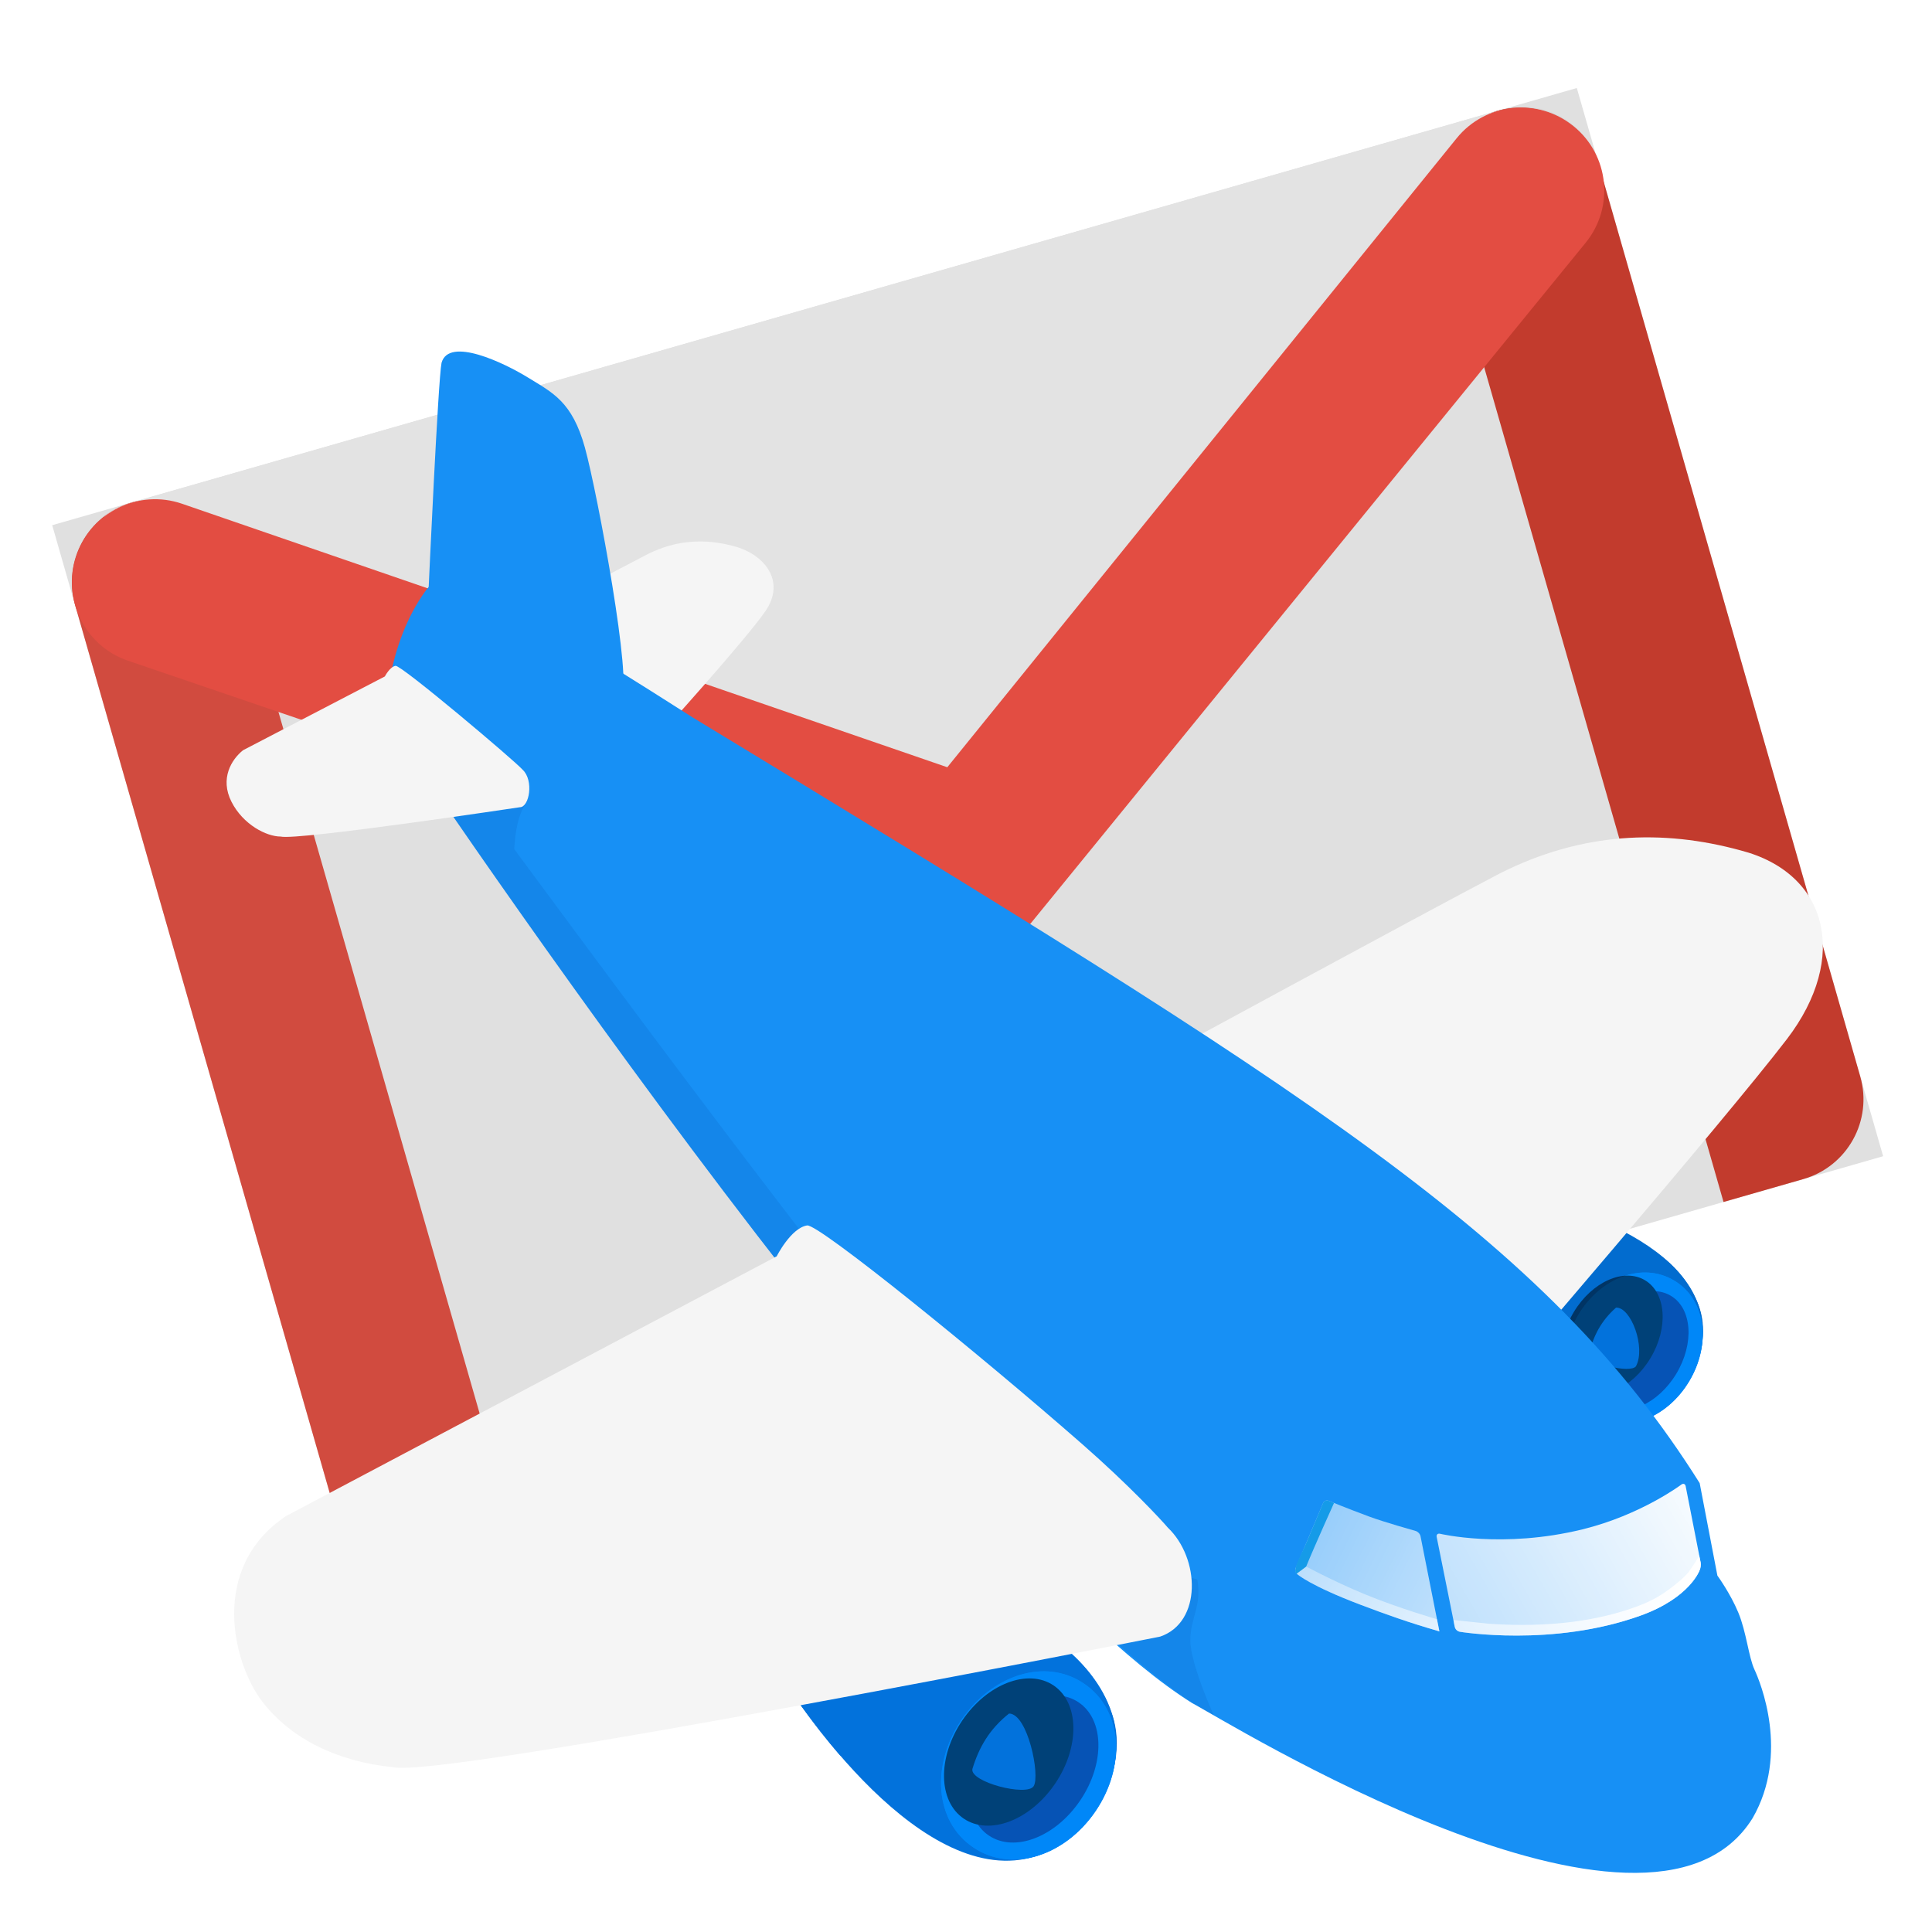 <?xml version="1.0" encoding="UTF-8"?>
<svg width="512px" height="512px" viewBox="0 0 512 512" version="1.1" xmlns="http://www.w3.org/2000/svg" xmlns:xlink="http://www.w3.org/1999/xlink">
    <!-- Generator: Sketch 51.1 (57501) - http://www.bohemiancoding.com/sketch -->
    <title>icon_512x512</title>
    <desc>Created with Sketch.</desc>
    <defs>
        <filter x="-11.8%" y="-7.2%" width="119.8%" height="120.3%" filterUnits="objectBoundingBox" id="filter-1">
            <feOffset dx="-8" dy="12" in="SourceAlpha" result="shadowOffsetOuter1"></feOffset>
            <feGaussianBlur stdDeviation="12" in="shadowOffsetOuter1" result="shadowBlurOuter1"></feGaussianBlur>
            <feColorMatrix values="0 0 0 0 0   0 0 0 0 0   0 0 0 0 0  0 0 0 0.18 0" type="matrix" in="shadowBlurOuter1" result="shadowMatrixOuter1"></feColorMatrix>
            <feMerge>
                <feMergeNode in="shadowMatrixOuter1"></feMergeNode>
                <feMergeNode in="SourceGraphic"></feMergeNode>
            </feMerge>
        </filter>
        <ellipse id="path-2" cx="64.537" cy="26.074" rx="11.854" ry="16.948"></ellipse>
        <filter x="-16.9%" y="-11.8%" width="133.7%" height="123.6%" filterUnits="objectBoundingBox" id="filter-3">
            <feOffset dx="-8" dy="0" in="SourceAlpha" result="shadowOffsetInner1"></feOffset>
            <feComposite in="shadowOffsetInner1" in2="SourceAlpha" operator="arithmetic" k2="-1" k3="1" result="shadowInnerInner1"></feComposite>
            <feColorMatrix values="0 0 0 0 0   0 0 0 0 0   0 0 0 0 0  0 0 0 0.14 0" type="matrix" in="shadowInnerInner1"></feColorMatrix>
        </filter>
        <ellipse id="path-4" cx="81.014" cy="32.744" rx="14.88" ry="21.284"></ellipse>
        <filter x="-13.4%" y="-9.4%" width="126.9%" height="118.8%" filterUnits="objectBoundingBox" id="filter-5">
            <feOffset dx="-8" dy="0" in="SourceAlpha" result="shadowOffsetInner1"></feOffset>
            <feComposite in="shadowOffsetInner1" in2="SourceAlpha" operator="arithmetic" k2="-1" k3="1" result="shadowInnerInner1"></feComposite>
            <feColorMatrix values="0 0 0 0 0   0 0 0 0 0   0 0 0 0 0  0 0 0 0.14 0" type="matrix" in="shadowInnerInner1"></feColorMatrix>
        </filter>
        <linearGradient x1="-322.294%" y1="175.799%" x2="100%" y2="26.089%" id="linearGradient-6">
            <stop stop-color="#FFFFFF" stop-opacity="0" offset="0%"></stop>
            <stop stop-color="#FFFFFF" offset="100%"></stop>
        </linearGradient>
        <linearGradient x1="-109.33%" y1="132.897%" x2="100%" y2="30.344%" id="linearGradient-7">
            <stop stop-color="#FFFFFF" stop-opacity="0" offset="0%"></stop>
            <stop stop-color="#FFFFFF" offset="100%"></stop>
        </linearGradient>
        <linearGradient x1="-284.683%" y1="-154.183%" x2="286.599%" y2="100%" id="linearGradient-8">
            <stop stop-color="#FFFFFF" stop-opacity="0" offset="0%"></stop>
            <stop stop-color="#FFFFFF" offset="100%"></stop>
        </linearGradient>
        <linearGradient x1="-169.405%" y1="-68.386%" x2="286.599%" y2="100%" id="linearGradient-9">
            <stop stop-color="#FFFFFF" stop-opacity="0" offset="0%"></stop>
            <stop stop-color="#FFFFFF" offset="100%"></stop>
        </linearGradient>
    </defs>
    <g id="icon_512x512" stroke="none" stroke-width="1" fill="none" fill-rule="evenodd">
        <g id="Group">
            <rect id="Rectangle-2" x="0" y="0" width="512" height="512"></rect>
            <g id="Envelope" transform="translate(261.862, 220.519) rotate(-16) translate(-261.862, -220.519) translate(45.862, 72.019)">
                <rect id="Rectangle-6" fill="#E0E0E0" x="-4.61852778e-14" y="1.948" width="420.324" height="294.494"></rect>
                <path d="M-4.61852778e-14,23.947 C-4.61852778e-14,11.797 9.847,1.948 22,1.948 L22,1.948 C34.15,1.948 44,11.788 44,23.947 L44,296.442 L22,296.442 C9.85,296.442 -4.61852778e-14,286.601 -4.61852778e-14,274.442 L-4.61852778e-14,23.947 Z" id="Rectangle" fill="#D14B3F"></path>
                <ellipse id="Oval-5" fill="#D8D8D8" cx="399.308" cy="22.983" rx="21.016" ry="21.035"></ellipse>
                <path d="M376.324,23.947 C376.324,11.797 386.171,1.948 398.324,1.948 L398.324,1.948 C410.475,1.948 420.324,11.788 420.324,23.947 L420.324,274.442 C420.324,286.592 410.477,296.442 398.324,296.442 L376.324,296.442 L376.324,23.947 Z" id="Rectangle-Copy" fill="#C23B2D"></path>
                <path d="M18.588,15.356 C8.018,7.951 9.919,1.948 22.817,1.948 L396.408,1.948 C409.313,1.948 411.21,7.948 400.637,15.356 L209.612,149.195 L18.588,15.356 Z" id="Rectangle-6" fill="#E3E3E3"></path>
                <path d="M210.34,180.55 L209.778,181.314 L9.418,42.016 C-0.556,35.082 -2.993,21.392 3.978,11.437 L4.015,11.384 C10.985,1.429 24.712,-0.985 34.651,5.974 L210.34,128.993 L386.029,5.974 C395.967,-0.985 409.694,1.429 416.664,11.384 L416.701,11.437 C423.672,21.392 421.235,35.082 411.261,42.016 L210.901,181.314 L210.34,180.55 Z" id="Combined-Shape" fill="#E34D42"></path>
            </g>
            <g id="Plane" filter="url(#filter-1)" transform="translate(68, 80)">
                <g id="RightTurbine" transform="translate(354.019, 253.343) rotate(-3) translate(-354.019, -253.343) translate(304.621, 208.03)">
                    <g id="Group-3" transform="translate(49.584, 45.597) rotate(34) translate(-49.584, -45.597) translate(8.419, 19.851)">
                        <path d="M5.492,11.158 C25.027,2.339 66.771,-8.448 77.696,14.867 C77.696,14.867 77.696,37.139 77.696,37.139 C66.039,60.932 23.27,46.005 6.809,38.566 C-0.514,35.279 -1.831,17.107 5.492,11.158 Z" id="Rectangle-4-Copy-10" fill="#026CCF"></path>
                        <path d="M62.233,47.564 C51.825,47.564 44.359,37.616 44.359,25.789 C44.359,13.962 46.951,0.357 57.321,1.495 C63.962,2.223 69.204,5.249 71.943,7.368 C76.976,11.259 80.107,18.13 80.107,25.789 C80.107,37.616 72.641,47.564 62.233,47.564 Z" id="Oval-4-Copy-18" fill="#026CCF" fill-rule="nonzero"></path>
                        <path d="M63.22,46.933 C53.25,46.933 46.098,37.403 46.098,26.074 C46.098,14.745 53.25,5.215 63.22,5.215 C73.19,5.215 80.342,14.745 80.342,26.074 C80.342,37.403 73.19,46.933 63.22,46.933 Z" id="Oval-4-Copy-17" fill="#0087F8" fill-rule="nonzero"></path>
                        <path d="M63.22,46.933 C53.25,46.933 46.098,37.403 46.098,26.074 C46.098,14.745 53.25,5.215 63.22,5.215 C73.19,5.215 80.342,14.745 80.342,26.074 C80.342,37.403 73.19,46.933 63.22,46.933 Z" id="Oval-4-Copy-18" fill="#0087F8" fill-rule="nonzero"></path>
                        <g id="Oval-4-Copy-19" opacity="0.518">
                            <use fill="#0B2376" fill-rule="evenodd" xlink:href="#path-2"></use>
                            <use fill="black" fill-opacity="1" filter="url(#filter-3)" xlink:href="#path-2"></use>
                        </g>
                        <path d="M53.674,19.301 C56.947,17.092 65.912,24.224 66.207,29.888 C66.04,32.334 54.895,35.918 53.807,33.317 C52.395,28.733 52.091,24.324 53.674,19.301 Z" id="Combined-Shape" fill="#0272DC"></path>
                    </g>
                </g>
                <g id="RightWing" transform="translate(78.214, 51.493)" fill="#F5F5F5">
                    <path d="M164.66,138.972 C164.66,138.972 238.762,98.685 259.152,88.027 C280.954,76.977 302.405,76.224 323.05,81.867 C346.29,87.836 351.893,110.251 335.334,131.887 C318.776,153.523 255.844,226.567 255.844,226.567 L164.66,138.972 Z"></path>
                    <path d="M0,21.048 C0,21.048 26.238,7.045 33.457,3.341 C41.177,-0.499 48.772,-0.761 56.082,1.2 C64.311,3.275 70.222,10.474 64.548,18.585 C58.874,26.696 36.402,51.493 36.402,51.493 L0,21.048 Z" id="RightBackWing"></path>
                </g>
                <g id="LeftTurbine" transform="translate(189.048, 359.002) rotate(34) translate(-189.048, -359.002) translate(138.621, 327.076)">
                    <path d="M6.894,14.012 C31.417,2.937 83.819,-10.609 97.534,18.67 C97.534,18.67 97.534,46.639 97.534,46.639 C82.9,76.519 29.211,57.773 8.548,48.431 C-0.645,44.304 -2.298,21.483 6.894,14.012 Z" id="Rectangle-4-Copy-10" fill="#0272DC"></path>
                    <path d="M6.894,14.012 C14.89,10.401 25.85,6.527 37.467,3.961 C37.467,3.961 4.76,17.812 36.68,58.526 C25.464,55.496 15.262,51.467 8.548,48.431 C-0.645,44.304 -2.298,21.483 6.894,14.012 Z" id="Rectangle-4-Copy-10" fill="#0272DC"></path>
                    <path d="M78.122,59.731 C65.057,59.731 55.685,47.238 55.685,32.386 C55.685,17.534 58.938,0.448 71.956,1.877 C80.293,2.792 86.873,6.592 90.311,9.252 C96.629,14.14 100.559,22.768 100.559,32.386 C100.559,47.238 91.187,59.731 78.122,59.731 Z" id="Oval-4-Copy-18" fill="#0272DC" fill-rule="nonzero"></path>
                    <path d="M79.361,58.939 C66.845,58.939 57.867,46.971 57.867,32.744 C57.867,18.516 66.845,6.549 79.361,6.549 C91.876,6.549 100.854,18.516 100.854,32.744 C100.854,46.971 91.876,58.939 79.361,58.939 Z" id="Oval-4-Copy-17" fill="#0087F8" fill-rule="nonzero"></path>
                    <path d="M79.361,58.939 C66.845,58.939 57.867,46.971 57.867,32.744 C57.867,18.516 66.845,6.549 79.361,6.549 C91.876,6.549 100.854,18.516 100.854,32.744 C100.854,46.971 91.876,58.939 79.361,58.939 Z" id="Oval-4-Copy-18" fill="#0087F8" fill-rule="nonzero"></path>
                    <g id="Oval-4-Copy-19" opacity="0.518">
                        <use fill="#0B2376" fill-rule="evenodd" xlink:href="#path-4"></use>
                        <use fill="black" fill-opacity="1" filter="url(#filter-5)" xlink:href="#path-4"></use>
                    </g>
                    <path d="M67.378,24.238 C71.487,21.465 83.503,33.241 83.553,36.566 C83.603,39.891 68.91,45.106 67.545,41.84 C65.772,36.083 65.39,30.546 67.378,24.238 Z" id="Combined-Shape" fill="#0272DC"></path>
                </g>
                <g id="Body" transform="translate(41.165, 0)">
                    <path d="M82.361,98.104 C247.506,198.355 308.404,236.12 349.266,301.037 L353.961,325.547 C353.961,325.547 357.397,330.246 359.525,335.394 C361.653,340.541 362.245,347.147 363.79,350.458 C365.334,353.768 373.148,372.721 363.288,389.837 C335.81,434.007 222.954,363.547 214.757,359.334 C146.434,316.538 1.027,98.104 1.027,98.104 C1.027,98.104 1.04,79.05 11.765,64.375 C16.009,59.007 19.094,57.751 82.361,98.104 Z" fill="#1790F5"></path>
                    <path d="M35.126,133.043 C74.34,186.112 147.398,284.865 183.974,323.088 C188.942,328.279 191.617,341.754 178.085,328.066 C104.687,253.825 1.027,98.104 1.027,98.104 C1.027,98.104 8.621,100.222 8.804,98.104 C8.834,97.76 11.954,101.815 17.39,109.097 C25.73,105.934 42.223,108.822 38.257,120.916 C36.154,123.79 35.361,128.431 35.126,133.043 Z" id="BodyShadow" fill="#054CA6" opacity="0.14"></path>
                    <path d="M63.371,92.335 C60.027,94.401 12.418,64.12 12.418,64.12 C12.418,64.12 14.95,8.445 15.848,4.154 C17.804,-2.865 32.439,4.154 38.87,8.121 C45.302,12.089 50.465,14.429 53.836,26.6 C57.207,38.772 66.714,90.27 63.371,92.335 Z" id="BackFin" fill="#1790F5"></path>
                    <path d="M216.137,326.578 C217.383,333.71 214.282,336.666 214.282,342.752 C214.282,348.838 220.446,362.463 220.446,362.463 C210.752,357.767 196.173,345.189 184.461,333.71 C187.723,322.63 206.156,323.552 216.137,326.578 Z" id="LeftWingShadow" fill="#054CA6" opacity="0.14"></path>
                </g>
                <g id="WindowRight" transform="translate(320.711, 301.226)">
                    <path d="M64.9,0.177 C65.393,-0.175 65.889,0.027 66.005,0.617 L69.964,20.804 C70.08,21.399 69.978,22.341 69.71,22.879 C69.71,22.879 67.197,30.193 54.035,34.93 C30.669,43.339 6.126,39.202 6.126,39.202 C5.531,39.115 4.953,38.569 4.829,37.958 L0.023,14.087 C-0.098,13.487 0.278,13.106 0.885,13.229 C0.885,13.229 17.514,17.251 38.647,12.073 C54.171,8.269 64.9,0.177 64.9,0.177 Z" fill="url(#linearGradient-6)" opacity="0.96"></path>
                    <path d="M69.964,20.804 C70.08,21.399 69.978,22.341 69.71,22.879 C69.71,22.879 67.197,30.193 54.035,34.93 C30.669,43.339 6.126,39.202 6.126,39.202 C4.85,38.777 4.793,38.09 4.476,36.094 L13.904,37.082 C25.345,37.865 37.961,37.311 49.706,33.652 C50.731,33.333 51.743,32.994 52.74,32.635 C55.619,31.599 58.046,30.391 60.063,29.055 C62.267,27.595 65.764,24.786 66.832,23.329 C67.02,23.072 69.539,19.504 69.539,18.842 L69.964,20.804 Z" id="WindowRightShine" fill="url(#linearGradient-7)" fill-rule="nonzero"></path>
                </g>
                <g id="WindowLeft" transform="translate(282.181, 305.632)">
                    <path d="M32.989,8.092 C33.578,8.259 34.151,8.873 34.27,9.474 C34.27,9.474 39.272,34.701 39.272,34.701 C30.827,32.26 25.162,30.207 18.493,27.688 C4.961,22.575 1.651,19.571 1.651,19.571 C1.165,19.205 0.964,18.452 1.196,17.901 L8.463,0.673 C8.698,0.117 9.353,-0.144 9.903,0.08 C9.903,0.08 14.683,2.057 20.701,4.286 C24.75,5.785 32.989,8.092 32.989,8.092 Z" fill="url(#linearGradient-8)"></path>
                    <path d="M38.633,31.481 C39.022,33.44 39.272,34.701 39.272,34.701 C30.827,32.26 25.162,30.207 18.493,27.688 C4.961,22.575 1.651,19.571 1.651,19.571 C1.165,19.205 0.966,18.445 1.198,17.896 L1.836,16.383 C1.836,16.383 10.517,21.173 19.637,24.915 C28.757,28.657 38.633,31.481 38.633,31.481 Z" id="WindowLwftShine" fill="url(#linearGradient-9)" opacity="0.87"></path>
                    <path d="M1.393,19.458 C0.228,18.441 2.521,14.825 4.21,10.769 C6.227,5.927 8.454,0.689 8.454,0.689 C8.694,0.124 9.347,-0.147 9.917,0.087 C9.917,0.087 10.428,0.297 11.35,0.669 C11.35,0.669 6.225,11.988 3.961,17.546 C3.961,17.546 1.393,19.458 1.393,19.458 Z" id="WindowLeftShadow" fill="#159BE8"></path>
                </g>
                <g id="LeftWings" transform="translate(0, 84.448)" fill="#F5F5F5">
                    <path d="M44.827,0.002 C46.346,-0.241 76.473,25.203 78.503,27.54 C81.513,30.335 80.281,37.471 77.79,37.471 C77.79,37.471 18.82,46.345 14.366,45.248 C10.645,45.248 4.41,42.109 1.327,35.995 C-1.755,29.882 1.327,24.838 4.41,22.37 C4.41,22.37 41.988,2.817 41.988,2.817 C41.988,2.817 43.309,0.244 44.827,0.002 Z" id="LeftBackWing"></path>
                    <path d="M153.893,148.304 C156.867,147.818 199.41,182.262 226.834,206.289 C239.159,217.088 247.701,226.28 249.488,228.388 C258.032,236.515 258.55,253.468 247.462,257.267 C247.462,257.267 56.694,295.054 44.052,291.861 C29.596,290.414 17.104,284.446 9.422,274.386 C1.74,264.325 -4.655,239.004 15.789,225.333 C15.789,225.333 145.831,156.491 145.831,156.491 C145.831,156.491 149.582,149.008 153.893,148.304 Z" id="LeftWing"></path>
                </g>
            </g>
        </g>
    </g>
</svg>